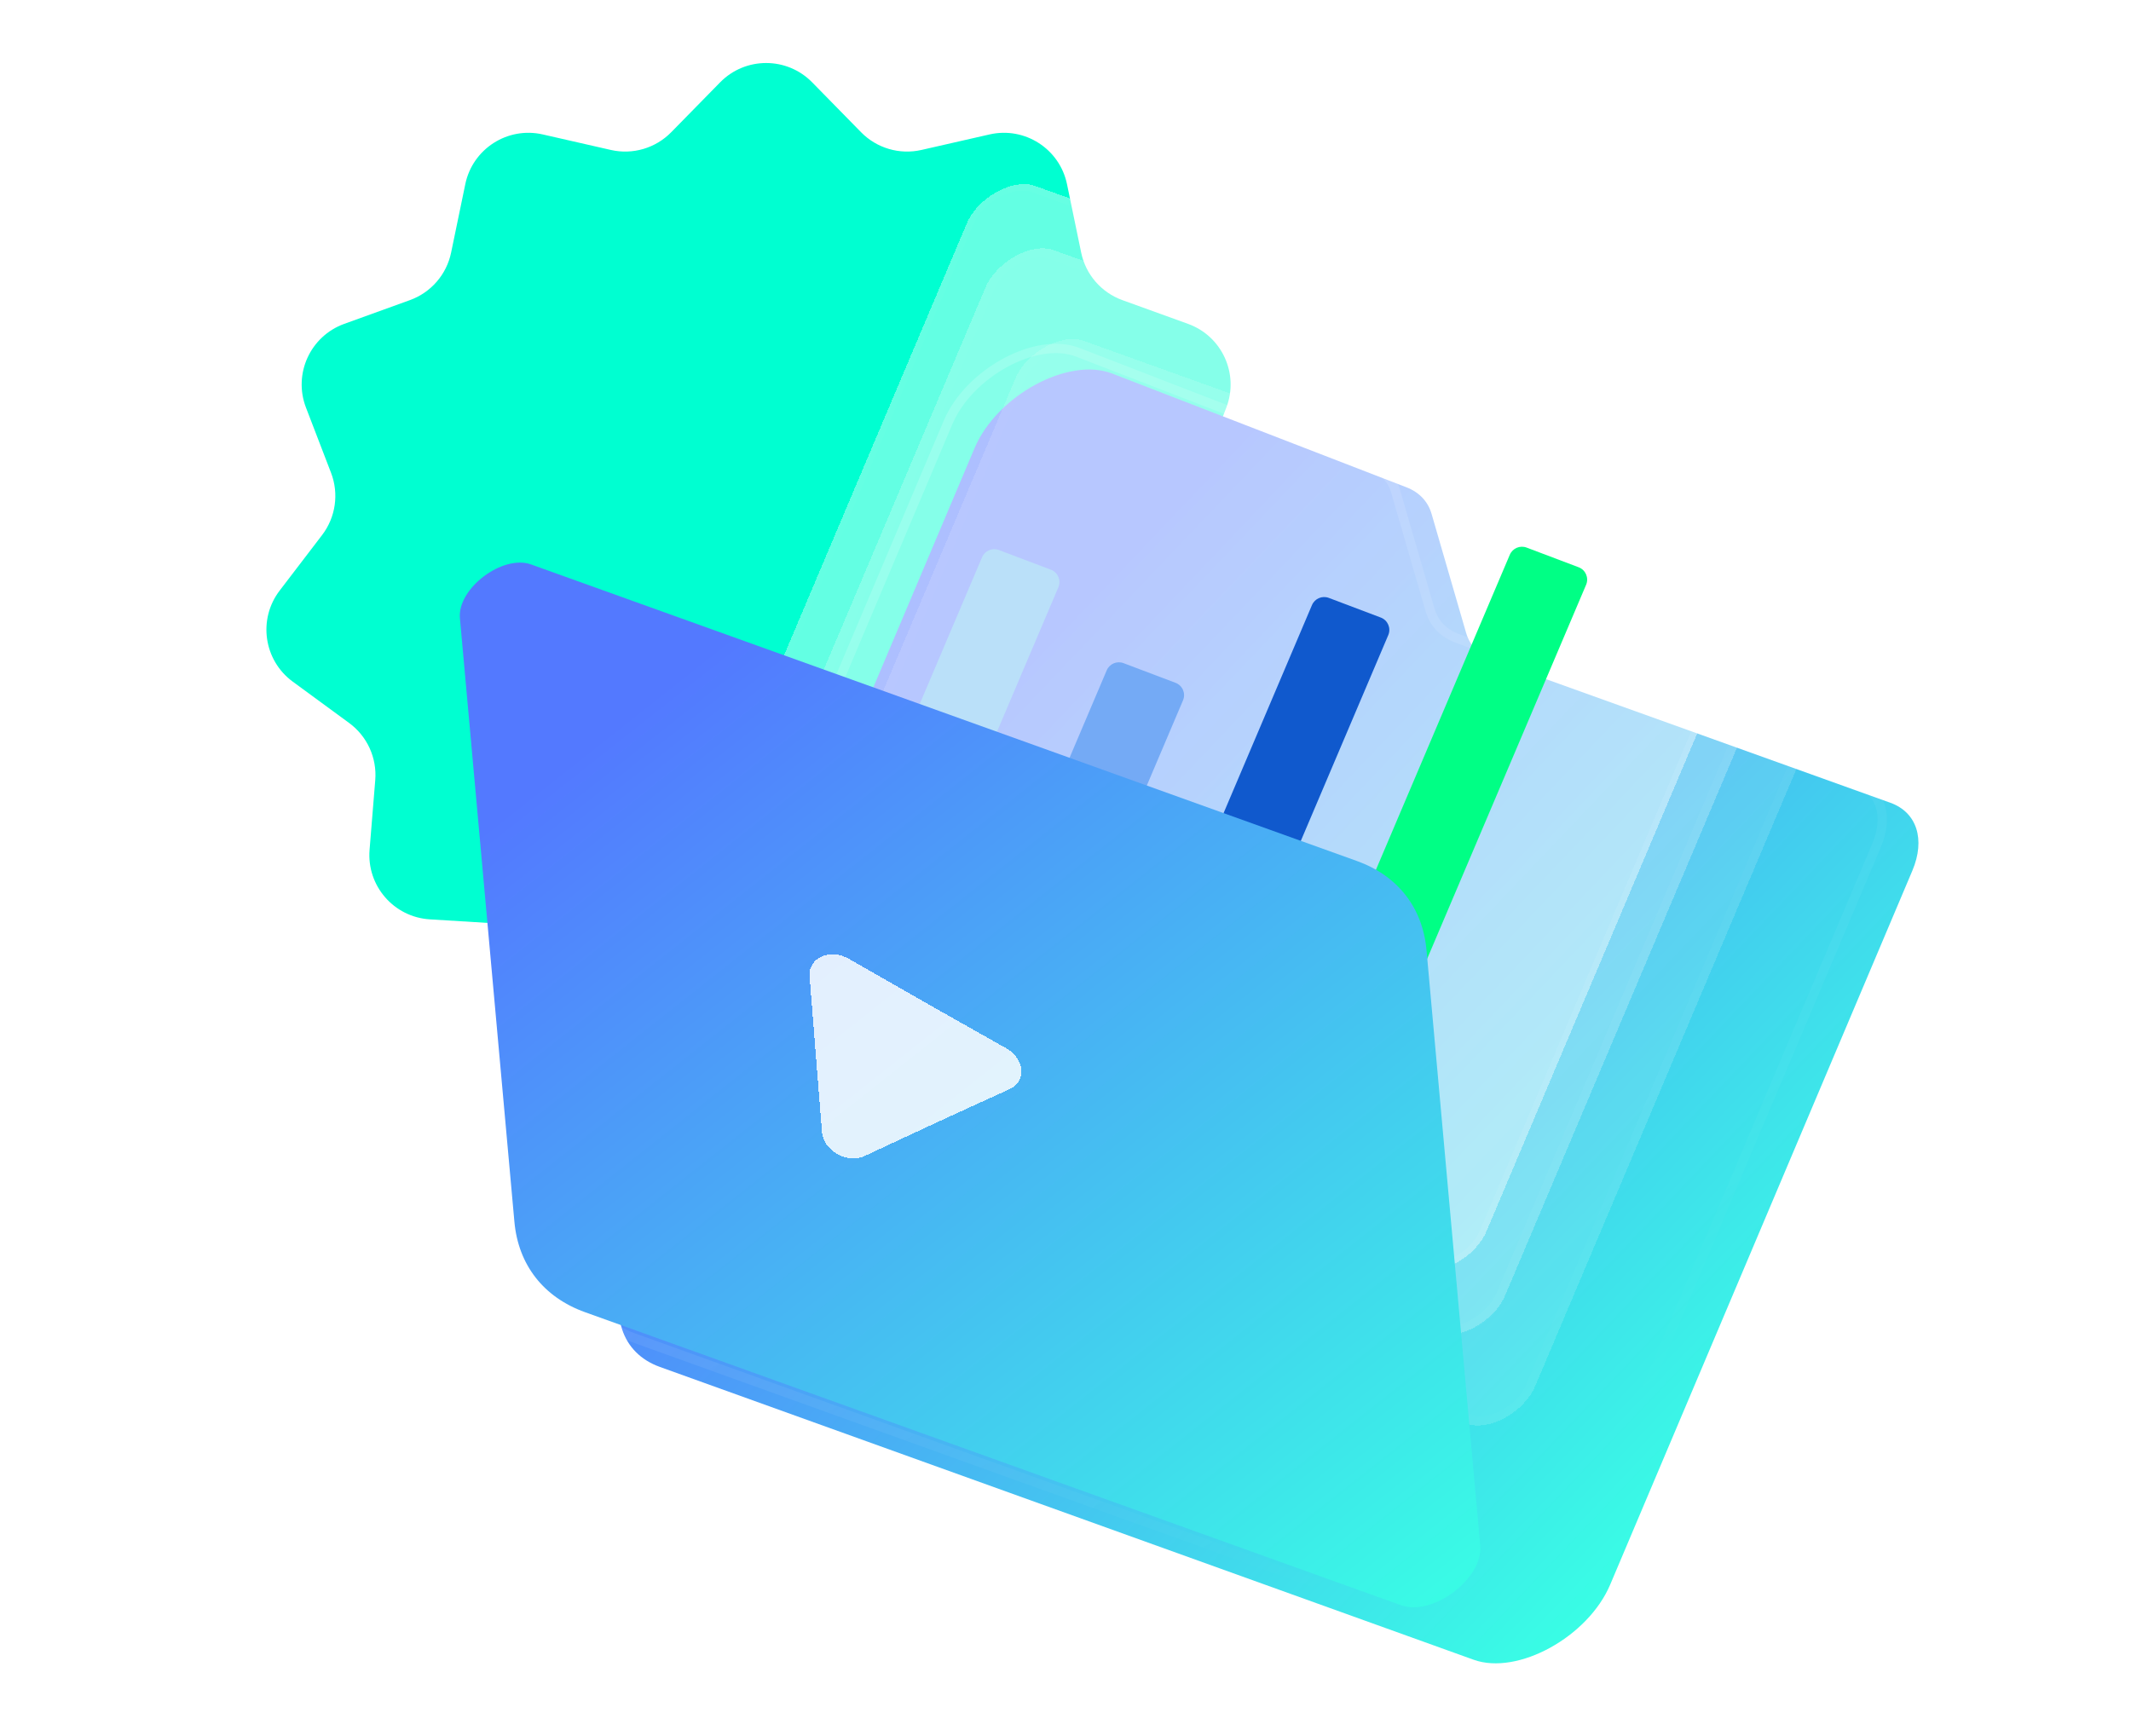<svg width="556" height="453" viewBox="0 0 556 453" fill="none" xmlns="http://www.w3.org/2000/svg">
<path d="M187.888 21.488C194.481 14.764 205.31 14.764 211.902 21.488L224.667 34.51C228.756 38.681 234.717 40.431 240.412 39.133L258.19 35.08C267.371 32.987 276.482 38.841 278.392 48.063L282.09 65.918C283.275 71.638 287.343 76.332 292.836 78.319L309.983 84.521C318.839 87.724 323.337 97.575 319.959 106.365L313.417 123.386C311.322 128.838 312.206 134.987 315.753 139.628L326.824 154.116C332.543 161.598 331.001 172.317 323.407 177.885L308.702 188.667C303.991 192.121 301.411 197.772 301.885 203.593L303.367 221.767C304.132 231.153 297.04 239.338 287.641 239.916L269.441 241.036C263.611 241.395 258.385 244.753 255.637 249.907L247.057 265.997C242.627 274.307 232.236 277.358 224.016 272.763L208.1 263.865C203.001 261.015 196.789 261.015 191.691 263.865L175.775 272.763C167.555 277.358 157.164 274.307 152.733 265.997L144.154 249.907C141.406 244.753 136.18 241.395 130.35 241.036L112.15 239.916C102.751 239.338 95.659 231.153 96.424 221.767L97.906 203.593C98.38 197.772 95.799 192.121 91.089 188.667L76.384 177.885C68.789 172.317 67.248 161.598 72.966 154.116L84.038 139.628C87.585 134.987 88.469 128.838 86.373 123.386L79.832 106.365C76.453 97.575 80.952 87.724 89.808 84.521L106.955 78.319C112.447 76.332 116.515 71.638 117.7 65.918L121.399 48.063C123.309 38.841 132.419 32.987 141.601 35.08L159.379 39.133C165.074 40.431 171.035 38.681 175.123 34.51L187.888 21.488Z" fill="#00FFD1"/>
<g filter="url(#filter0_ii_905_1767)">
<path d="M358.848 120.523L282.055 90.827C270.628 86.408 251.968 96.534 246.135 110.32L155.676 324.096C150.608 336.074 153.943 346.431 164.038 350.065L376.363 426.479C387.856 430.615 406.217 420.511 411.987 406.875L490.817 220.583C494.28 212.399 491.998 205.323 485.097 202.845L381.242 165.551C377.76 164.3 375.365 161.836 374.4 158.51L365.385 127.45C364.449 124.224 362.167 121.806 358.848 120.523Z" fill="url(#paint0_linear_905_1767)"/>
</g>
<path d="M281.16 91.916L357.953 121.611C361.078 122.82 363.225 125.096 364.107 128.132L373.122 159.192C374.144 162.713 376.679 165.322 380.365 166.646L484.22 203.94C490.716 206.273 492.864 212.934 489.604 220.637L410.775 406.93C405.343 419.766 388.059 429.277 377.24 425.384L164.916 348.969C155.225 345.482 152.023 335.539 156.888 324.041L247.347 110.265C252.839 97.288 270.404 87.756 281.16 91.916Z" stroke="url(#paint1_radial_905_1767)" stroke-width="2.427"/>
<g opacity="0.3" filter="url(#filter1_bddi_905_1767)">
<path d="M270.857 100.749C273.741 93.933 282.918 88.882 288.665 90.946L479.627 159.535C486.527 162.013 488.808 169.089 485.346 177.272L406.446 363.732C403.561 370.548 394.385 375.6 388.637 373.536L197.676 304.946C190.776 302.468 188.495 295.392 191.957 287.209L270.857 100.749Z" fill="white" fill-opacity="0.44" shape-rendering="crispEdges"/>
<path d="M287.789 92.041L478.75 160.63C485.245 162.963 487.393 169.624 484.133 177.327L405.233 363.787C402.687 369.803 394.587 374.262 389.514 372.44L198.553 303.851C192.058 301.518 189.91 294.857 193.17 287.154L272.07 100.694C274.615 94.678 282.716 90.219 287.789 92.041Z" stroke="url(#paint2_radial_905_1767)" stroke-width="2.427" shape-rendering="crispEdges"/>
</g>
<g opacity="0.5" filter="url(#filter2_bddi_905_1767)">
<path d="M263.014 77.082C265.898 70.266 275.075 65.215 280.822 67.279L471.783 135.868C478.683 138.347 480.965 145.422 477.502 153.605L398.602 340.065C395.718 346.881 386.541 351.933 380.794 349.869L189.833 281.279C182.933 278.801 180.651 271.725 184.114 263.542L263.014 77.082Z" fill="white" fill-opacity="0.44" shape-rendering="crispEdges"/>
<path d="M279.945 68.374L470.906 136.963C477.402 139.296 479.549 145.957 476.29 153.66L397.39 340.12C394.844 346.136 386.744 350.595 381.671 348.773L190.71 280.184C184.214 277.851 182.067 271.19 185.326 263.487L264.226 77.027C266.772 71.011 274.872 66.552 279.945 68.374Z" stroke="url(#paint3_radial_905_1767)" stroke-width="2.427" shape-rendering="crispEdges"/>
</g>
<g opacity="0.9" filter="url(#filter3_bdd_905_1767)">
<path d="M252.248 55.885C255.132 49.07 264.309 44.018 270.056 46.082L461.017 114.671C467.917 117.15 470.199 124.226 466.736 132.409L387.836 318.869C384.952 325.684 375.775 330.736 370.028 328.672L179.067 260.083C172.167 257.604 169.885 250.528 173.348 242.345L252.248 55.885Z" fill="white" fill-opacity="0.43" shape-rendering="crispEdges"/>
<path d="M269.433 46.86L460.394 115.449C467.007 117.824 469.193 124.605 465.875 132.448L386.975 318.908C384.331 325.155 375.919 329.786 370.651 327.894L179.69 259.305C173.077 256.93 170.89 250.149 174.209 242.306L253.109 55.846C255.752 49.599 264.165 44.968 269.433 46.86Z" stroke="url(#paint4_radial_905_1767)" stroke-width="1.724" shape-rendering="crispEdges"/>
</g>
<g filter="url(#filter4_dd_905_1767)">
<path d="M387.853 138.708C388.577 137.005 390.516 136.177 392.246 136.832L405.81 141.962C407.641 142.655 408.529 144.733 407.763 146.536L362.877 252.185C362.154 253.889 360.215 254.717 358.484 254.062L344.921 248.932C343.089 248.239 342.201 246.161 342.967 244.358L387.853 138.708Z" fill="#00FF85"/>
</g>
<g filter="url(#filter5_dd_905_1767)">
<path d="M336.238 151.835C336.962 150.132 338.901 149.304 340.632 149.959L354.195 155.089C356.027 155.782 356.914 157.86 356.149 159.662L311.263 265.312C310.539 267.015 308.6 267.844 306.869 267.189L293.306 262.058C291.474 261.366 290.587 259.288 291.353 257.485L336.238 151.835Z" fill="#1059CD"/>
</g>
<g filter="url(#filter6_dd_905_1767)">
<path d="M282.683 168.866C283.406 167.162 285.345 166.334 287.076 166.989L300.639 172.119C302.471 172.812 303.359 174.89 302.593 176.693L257.707 282.343C256.983 284.046 255.044 284.874 253.313 284.219L239.75 279.089C237.918 278.396 237.031 276.318 237.797 274.515L282.683 168.866Z" fill="#74AAF5"/>
</g>
<g filter="url(#filter7_dd_905_1767)">
<path d="M250.165 139.35C250.889 137.647 252.828 136.818 254.558 137.473L268.122 142.604C269.953 143.297 270.841 145.374 270.075 147.177L225.189 252.827C224.466 254.53 222.527 255.358 220.796 254.704L207.233 249.573C205.401 248.88 204.513 246.802 205.279 245L250.165 139.35Z" fill="#BAE0F9"/>
</g>
<g filter="url(#filter8_bdi_905_1767)">
<path d="M131.231 168.859C130.532 161.11 142.379 152.17 149.811 154.84L365.271 232.228C375.919 236.053 382.424 244.388 383.426 255.49L397.449 410.873C398.226 419.484 385.063 429.416 376.805 426.45L163.861 349.965C153.061 346.086 146.463 337.632 145.447 326.371L131.231 168.859Z" fill="url(#paint5_linear_905_1767)"/>
</g>
<g filter="url(#filter9_bd_905_1767)">
<path d="M272.392 283.459C277.394 286.221 277.879 292.194 273.27 294.232C260.733 299.915 248.202 305.698 235.675 311.581C231.071 313.766 224.816 310.336 224.417 305.368C223.341 291.851 222.262 278.333 221.181 264.814C220.786 259.846 226.551 257.32 231.562 260.228C245.174 268.071 258.784 275.814 272.392 283.459Z" fill="white" fill-opacity="0.84" shape-rendering="crispEdges"/>
</g>
<defs>
<filter id="filter0_ii_905_1767" x="151.12" y="86.823" width="351.639" height="350.937" filterUnits="userSpaceOnUse" color-interpolation-filters="sRGB">
<feFlood flood-opacity="0" result="BackgroundImageFix"/>
<feBlend mode="normal" in="SourceGraphic" in2="BackgroundImageFix" result="shape"/>
<feColorMatrix in="SourceAlpha" type="matrix" values="0 0 0 0 0 0 0 0 0 0 0 0 0 0 0 0 0 0 127 0" result="hardAlpha"/>
<feOffset dx="10.344" dy="10.344"/>
<feGaussianBlur stdDeviation="6.281"/>
<feComposite in2="hardAlpha" operator="arithmetic" k2="-1" k3="1"/>
<feColorMatrix type="matrix" values="0 0 0 0 1 0 0 0 0 1 0 0 0 0 1 0 0 0 0.16 0"/>
<feBlend mode="normal" in2="shape" result="effect1_innerShadow_905_1767"/>
<feColorMatrix in="SourceAlpha" type="matrix" values="0 0 0 0 0 0 0 0 0 0 0 0 0 0 0 0 0 0 127 0" result="hardAlpha"/>
<feOffset dx="-2.217" dy="-3.694"/>
<feGaussianBlur stdDeviation="1.478"/>
<feComposite in2="hardAlpha" operator="arithmetic" k2="-1" k3="1"/>
<feColorMatrix type="matrix" values="0 0 0 0 1 0 0 0 0 1 0 0 0 0 1 0 0 0 0.25 0"/>
<feBlend mode="normal" in2="effect1_innerShadow_905_1767" result="effect2_innerShadow_905_1767"/>
</filter>
<filter id="filter1_bddi_905_1767" x="145.457" y="45.577" width="386.388" height="375.755" filterUnits="userSpaceOnUse" color-interpolation-filters="sRGB">
<feFlood flood-opacity="0" result="BackgroundImageFix"/>
<feGaussianBlur in="BackgroundImage" stdDeviation="4.064"/>
<feComposite in2="SourceAlpha" operator="in" result="effect1_backgroundBlur_905_1767"/>
<feColorMatrix in="SourceAlpha" type="matrix" values="0 0 0 0 0 0 0 0 0 0 0 0 0 0 0 0 0 0 127 0" result="hardAlpha"/>
<feOffset dx="12.136" dy="14.563"/>
<feGaussianBlur stdDeviation="16.383"/>
<feComposite in2="hardAlpha" operator="out"/>
<feColorMatrix type="matrix" values="0 0 0 0 0 0 0 0 0 0 0 0 0 0 0 0 0 0 0.06 0"/>
<feBlend mode="normal" in2="effect1_backgroundBlur_905_1767" result="effect2_dropShadow_905_1767"/>
<feColorMatrix in="SourceAlpha" type="matrix" values="0 0 0 0 0 0 0 0 0 0 0 0 0 0 0 0 0 0 127 0" result="hardAlpha"/>
<feOffset dx="-12.136" dy="-12.136"/>
<feGaussianBlur stdDeviation="16.383"/>
<feComposite in2="hardAlpha" operator="out"/>
<feColorMatrix type="matrix" values="0 0 0 0 0.329 0 0 0 0 0.613 0 0 0 0 1 0 0 0 0.2 0"/>
<feBlend mode="normal" in2="effect2_dropShadow_905_1767" result="effect3_dropShadow_905_1767"/>
<feBlend mode="normal" in="SourceGraphic" in2="effect3_dropShadow_905_1767" result="shape"/>
<feColorMatrix in="SourceAlpha" type="matrix" values="0 0 0 0 0 0 0 0 0 0 0 0 0 0 0 0 0 0 127 0" result="hardAlpha"/>
<feOffset dx="-5.911" dy="-4.433"/>
<feGaussianBlur stdDeviation="2.217"/>
<feComposite in2="hardAlpha" operator="arithmetic" k2="-1" k3="1"/>
<feColorMatrix type="matrix" values="0 0 0 0 1 0 0 0 0 1 0 0 0 0 1 0 0 0 0.25 0"/>
<feBlend mode="normal" in2="shape" result="effect4_innerShadow_905_1767"/>
</filter>
<filter id="filter2_bddi_905_1767" x="137.614" y="21.91" width="386.388" height="375.755" filterUnits="userSpaceOnUse" color-interpolation-filters="sRGB">
<feFlood flood-opacity="0" result="BackgroundImageFix"/>
<feGaussianBlur in="BackgroundImage" stdDeviation="4.064"/>
<feComposite in2="SourceAlpha" operator="in" result="effect1_backgroundBlur_905_1767"/>
<feColorMatrix in="SourceAlpha" type="matrix" values="0 0 0 0 0 0 0 0 0 0 0 0 0 0 0 0 0 0 127 0" result="hardAlpha"/>
<feOffset dx="12.136" dy="14.563"/>
<feGaussianBlur stdDeviation="16.383"/>
<feComposite in2="hardAlpha" operator="out"/>
<feColorMatrix type="matrix" values="0 0 0 0 0 0 0 0 0 0 0 0 0 0 0 0 0 0 0.06 0"/>
<feBlend mode="normal" in2="effect1_backgroundBlur_905_1767" result="effect2_dropShadow_905_1767"/>
<feColorMatrix in="SourceAlpha" type="matrix" values="0 0 0 0 0 0 0 0 0 0 0 0 0 0 0 0 0 0 127 0" result="hardAlpha"/>
<feOffset dx="-12.136" dy="-12.136"/>
<feGaussianBlur stdDeviation="16.383"/>
<feComposite in2="hardAlpha" operator="out"/>
<feColorMatrix type="matrix" values="0 0 0 0 0.329 0 0 0 0 0.613 0 0 0 0 1 0 0 0 0.2 0"/>
<feBlend mode="normal" in2="effect2_dropShadow_905_1767" result="effect3_dropShadow_905_1767"/>
<feBlend mode="normal" in="SourceGraphic" in2="effect3_dropShadow_905_1767" result="shape"/>
<feColorMatrix in="SourceAlpha" type="matrix" values="0 0 0 0 0 0 0 0 0 0 0 0 0 0 0 0 0 0 127 0" result="hardAlpha"/>
<feOffset dx="-5.911" dy="-4.433"/>
<feGaussianBlur stdDeviation="2.217"/>
<feComposite in2="hardAlpha" operator="arithmetic" k2="-1" k3="1"/>
<feColorMatrix type="matrix" values="0 0 0 0 1 0 0 0 0 1 0 0 0 0 1 0 0 0 0.25 0"/>
<feBlend mode="normal" in2="shape" result="effect4_innerShadow_905_1767"/>
</filter>
<filter id="filter3_bdd_905_1767" x="126.848" y="0.713" width="386.388" height="375.755" filterUnits="userSpaceOnUse" color-interpolation-filters="sRGB">
<feFlood flood-opacity="0" result="BackgroundImageFix"/>
<feGaussianBlur in="BackgroundImage" stdDeviation="4.064"/>
<feComposite in2="SourceAlpha" operator="in" result="effect1_backgroundBlur_905_1767"/>
<feColorMatrix in="SourceAlpha" type="matrix" values="0 0 0 0 0 0 0 0 0 0 0 0 0 0 0 0 0 0 127 0" result="hardAlpha"/>
<feOffset dx="12.136" dy="14.563"/>
<feGaussianBlur stdDeviation="16.383"/>
<feComposite in2="hardAlpha" operator="out"/>
<feColorMatrix type="matrix" values="0 0 0 0 0 0 0 0 0 0 0 0 0 0 0 0 0 0 0.06 0"/>
<feBlend mode="normal" in2="effect1_backgroundBlur_905_1767" result="effect2_dropShadow_905_1767"/>
<feColorMatrix in="SourceAlpha" type="matrix" values="0 0 0 0 0 0 0 0 0 0 0 0 0 0 0 0 0 0 127 0" result="hardAlpha"/>
<feOffset dx="-12.136" dy="-12.136"/>
<feGaussianBlur stdDeviation="16.383"/>
<feComposite in2="hardAlpha" operator="out"/>
<feColorMatrix type="matrix" values="0 0 0 0 0.329 0 0 0 0 0.613 0 0 0 0 1 0 0 0 0.2 0"/>
<feBlend mode="normal" in2="effect2_dropShadow_905_1767" result="effect3_dropShadow_905_1767"/>
<feBlend mode="normal" in="SourceGraphic" in2="effect3_dropShadow_905_1767" result="shape"/>
</filter>
<filter id="filter4_dd_905_1767" x="317.206" y="111.123" width="135.734" height="188.065" filterUnits="userSpaceOnUse" color-interpolation-filters="sRGB">
<feFlood flood-opacity="0" result="BackgroundImageFix"/>
<feColorMatrix in="SourceAlpha" type="matrix" values="0 0 0 0 0 0 0 0 0 0 0 0 0 0 0 0 0 0 127 0" result="hardAlpha"/>
<feOffset dx="12.136" dy="12.136"/>
<feGaussianBlur stdDeviation="16.383"/>
<feComposite in2="hardAlpha" operator="out"/>
<feColorMatrix type="matrix" values="0 0 0 0 0 0 0 0 0 0 0 0 0 0 0 0 0 0 0.23 0"/>
<feBlend mode="normal" in2="BackgroundImageFix" result="effect1_dropShadow_905_1767"/>
<feColorMatrix in="SourceAlpha" type="matrix" values="0 0 0 0 0 0 0 0 0 0 0 0 0 0 0 0 0 0 127 0" result="hardAlpha"/>
<feOffset dx="-6.068" dy="-6.068"/>
<feGaussianBlur stdDeviation="9.709"/>
<feComposite in2="hardAlpha" operator="out"/>
<feColorMatrix type="matrix" values="0 0 0 0 0.604 0 0 0 0 0.786 0 0 0 0 1 0 0 0 0.17 0"/>
<feBlend mode="normal" in2="effect1_dropShadow_905_1767" result="effect2_dropShadow_905_1767"/>
<feBlend mode="normal" in="SourceGraphic" in2="effect2_dropShadow_905_1767" result="shape"/>
</filter>
<filter id="filter5_dd_905_1767" x="265.592" y="124.25" width="135.735" height="188.065" filterUnits="userSpaceOnUse" color-interpolation-filters="sRGB">
<feFlood flood-opacity="0" result="BackgroundImageFix"/>
<feColorMatrix in="SourceAlpha" type="matrix" values="0 0 0 0 0 0 0 0 0 0 0 0 0 0 0 0 0 0 127 0" result="hardAlpha"/>
<feOffset dx="12.136" dy="12.136"/>
<feGaussianBlur stdDeviation="16.383"/>
<feComposite in2="hardAlpha" operator="out"/>
<feColorMatrix type="matrix" values="0 0 0 0 0 0 0 0 0 0 0 0 0 0 0 0 0 0 0.23 0"/>
<feBlend mode="normal" in2="BackgroundImageFix" result="effect1_dropShadow_905_1767"/>
<feColorMatrix in="SourceAlpha" type="matrix" values="0 0 0 0 0 0 0 0 0 0 0 0 0 0 0 0 0 0 127 0" result="hardAlpha"/>
<feOffset dx="-6.068" dy="-6.068"/>
<feGaussianBlur stdDeviation="9.709"/>
<feComposite in2="hardAlpha" operator="out"/>
<feColorMatrix type="matrix" values="0 0 0 0 0.604 0 0 0 0 0.786 0 0 0 0 1 0 0 0 0.17 0"/>
<feBlend mode="normal" in2="effect1_dropShadow_905_1767" result="effect2_dropShadow_905_1767"/>
<feBlend mode="normal" in="SourceGraphic" in2="effect2_dropShadow_905_1767" result="shape"/>
</filter>
<filter id="filter6_dd_905_1767" x="212.036" y="141.28" width="135.735" height="188.065" filterUnits="userSpaceOnUse" color-interpolation-filters="sRGB">
<feFlood flood-opacity="0" result="BackgroundImageFix"/>
<feColorMatrix in="SourceAlpha" type="matrix" values="0 0 0 0 0 0 0 0 0 0 0 0 0 0 0 0 0 0 127 0" result="hardAlpha"/>
<feOffset dx="12.136" dy="12.136"/>
<feGaussianBlur stdDeviation="16.383"/>
<feComposite in2="hardAlpha" operator="out"/>
<feColorMatrix type="matrix" values="0 0 0 0 0 0 0 0 0 0 0 0 0 0 0 0 0 0 0.23 0"/>
<feBlend mode="normal" in2="BackgroundImageFix" result="effect1_dropShadow_905_1767"/>
<feColorMatrix in="SourceAlpha" type="matrix" values="0 0 0 0 0 0 0 0 0 0 0 0 0 0 0 0 0 0 127 0" result="hardAlpha"/>
<feOffset dx="-6.068" dy="-6.068"/>
<feGaussianBlur stdDeviation="9.709"/>
<feComposite in2="hardAlpha" operator="out"/>
<feColorMatrix type="matrix" values="0 0 0 0 0.604 0 0 0 0 0.786 0 0 0 0 1 0 0 0 0.17 0"/>
<feBlend mode="normal" in2="effect1_dropShadow_905_1767" result="effect2_dropShadow_905_1767"/>
<feBlend mode="normal" in="SourceGraphic" in2="effect2_dropShadow_905_1767" result="shape"/>
</filter>
<filter id="filter7_dd_905_1767" x="179.518" y="111.764" width="135.734" height="188.065" filterUnits="userSpaceOnUse" color-interpolation-filters="sRGB">
<feFlood flood-opacity="0" result="BackgroundImageFix"/>
<feColorMatrix in="SourceAlpha" type="matrix" values="0 0 0 0 0 0 0 0 0 0 0 0 0 0 0 0 0 0 127 0" result="hardAlpha"/>
<feOffset dx="12.136" dy="12.136"/>
<feGaussianBlur stdDeviation="16.383"/>
<feComposite in2="hardAlpha" operator="out"/>
<feColorMatrix type="matrix" values="0 0 0 0 0 0 0 0 0 0 0 0 0 0 0 0 0 0 0.23 0"/>
<feBlend mode="normal" in2="BackgroundImageFix" result="effect1_dropShadow_905_1767"/>
<feColorMatrix in="SourceAlpha" type="matrix" values="0 0 0 0 0 0 0 0 0 0 0 0 0 0 0 0 0 0 127 0" result="hardAlpha"/>
<feOffset dx="-6.068" dy="-6.068"/>
<feGaussianBlur stdDeviation="9.709"/>
<feComposite in2="hardAlpha" operator="out"/>
<feColorMatrix type="matrix" values="0 0 0 0 0.604 0 0 0 0 0.786 0 0 0 0 1 0 0 0 0.17 0"/>
<feBlend mode="normal" in2="effect1_dropShadow_905_1767" result="effect2_dropShadow_905_1767"/>
<feBlend mode="normal" in="SourceGraphic" in2="effect2_dropShadow_905_1767" result="shape"/>
</filter>
<filter id="filter8_bdi_905_1767" x="86.299" y="109.456" width="331.813" height="338.161" filterUnits="userSpaceOnUse" color-interpolation-filters="sRGB">
<feFlood flood-opacity="0" result="BackgroundImageFix"/>
<feGaussianBlur in="BackgroundImage" stdDeviation="4.854"/>
<feComposite in2="SourceAlpha" operator="in" result="effect1_backgroundBlur_905_1767"/>
<feColorMatrix in="SourceAlpha" type="matrix" values="0 0 0 0 0 0 0 0 0 0 0 0 0 0 0 0 0 0 127 0" result="hardAlpha"/>
<feOffset dx="-12.136" dy="-12.136"/>
<feGaussianBlur stdDeviation="16.383"/>
<feComposite in2="hardAlpha" operator="out"/>
<feColorMatrix type="matrix" values="0 0 0 0 0.329 0 0 0 0 0.613 0 0 0 0 1 0 0 0 0.2 0"/>
<feBlend mode="normal" in2="effect1_backgroundBlur_905_1767" result="effect2_dropShadow_905_1767"/>
<feBlend mode="normal" in="SourceGraphic" in2="effect2_dropShadow_905_1767" result="shape"/>
<feColorMatrix in="SourceAlpha" type="matrix" values="0 0 0 0 0 0 0 0 0 0 0 0 0 0 0 0 0 0 127 0" result="hardAlpha"/>
<feOffset dx="0.902" dy="4.597"/>
<feGaussianBlur stdDeviation="3.694"/>
<feComposite in2="hardAlpha" operator="arithmetic" k2="-1" k3="1"/>
<feColorMatrix type="matrix" values="0 0 0 0 1 0 0 0 0 1 0 0 0 0 1 0 0 0 0.16 0"/>
<feBlend mode="normal" in2="shape" result="effect3_innerShadow_905_1767"/>
</filter>
<filter id="filter9_bd_905_1767" x="184.323" y="222.158" width="109.057" height="107.021" filterUnits="userSpaceOnUse" color-interpolation-filters="sRGB">
<feFlood flood-opacity="0" result="BackgroundImageFix"/>
<feGaussianBlur in="BackgroundImage" stdDeviation="3.983"/>
<feComposite in2="SourceAlpha" operator="in" result="effect1_backgroundBlur_905_1767"/>
<feColorMatrix in="SourceAlpha" type="matrix" values="0 0 0 0 0 0 0 0 0 0 0 0 0 0 0 0 0 0 127 0" result="hardAlpha"/>
<feOffset dx="-9.956" dy="-9.956"/>
<feGaussianBlur stdDeviation="13.441"/>
<feComposite in2="hardAlpha" operator="out"/>
<feColorMatrix type="matrix" values="0 0 0 0 0.329 0 0 0 0 0.613 0 0 0 0 1 0 0 0 0.2 0"/>
<feBlend mode="normal" in2="effect1_backgroundBlur_905_1767" result="effect2_dropShadow_905_1767"/>
<feBlend mode="normal" in="SourceGraphic" in2="effect2_dropShadow_905_1767" result="shape"/>
</filter>
<linearGradient id="paint0_linear_905_1767" x1="274.657" y1="80.891" x2="553.879" y2="346.478" gradientUnits="userSpaceOnUse">
<stop offset="0.12" stop-color="#5379FF"/>
<stop offset="0.844" stop-color="#39FDE5"/>
</linearGradient>
<radialGradient id="paint1_radial_905_1767" cx="0" cy="0" r="1" gradientUnits="userSpaceOnUse" gradientTransform="translate(154.559 60.312) rotate(59.323) scale(403.339 848.541)">
<stop stop-color="white" stop-opacity="0.21"/>
<stop offset="1" stop-color="white" stop-opacity="0"/>
</radialGradient>
<radialGradient id="paint2_radial_905_1767" cx="0" cy="0" r="1" gradientUnits="userSpaceOnUse" gradientTransform="translate(539.956 216.488) rotate(-170.424) scale(331.403 524.092)">
<stop stop-color="white" stop-opacity="0.11"/>
<stop offset="1" stop-color="white" stop-opacity="0"/>
</radialGradient>
<radialGradient id="paint3_radial_905_1767" cx="0" cy="0" r="1" gradientUnits="userSpaceOnUse" gradientTransform="translate(532.113 192.821) rotate(-170.424) scale(331.403 524.092)">
<stop stop-color="white" stop-opacity="0.11"/>
<stop offset="1" stop-color="white" stop-opacity="0"/>
</radialGradient>
<radialGradient id="paint4_radial_905_1767" cx="0" cy="0" r="1" gradientUnits="userSpaceOnUse" gradientTransform="translate(521.346 171.625) rotate(-170.424) scale(331.403 524.092)">
<stop stop-color="white" stop-opacity="0.11"/>
<stop offset="1" stop-color="white" stop-opacity="0"/>
</radialGradient>
<linearGradient id="paint5_linear_905_1767" x1="151.332" y1="146.477" x2="422.618" y2="489.364" gradientUnits="userSpaceOnUse">
<stop offset="0.12" stop-color="#5379FF"/>
<stop offset="0.844" stop-color="#39FDE5"/>
</linearGradient>
</defs>
</svg>
